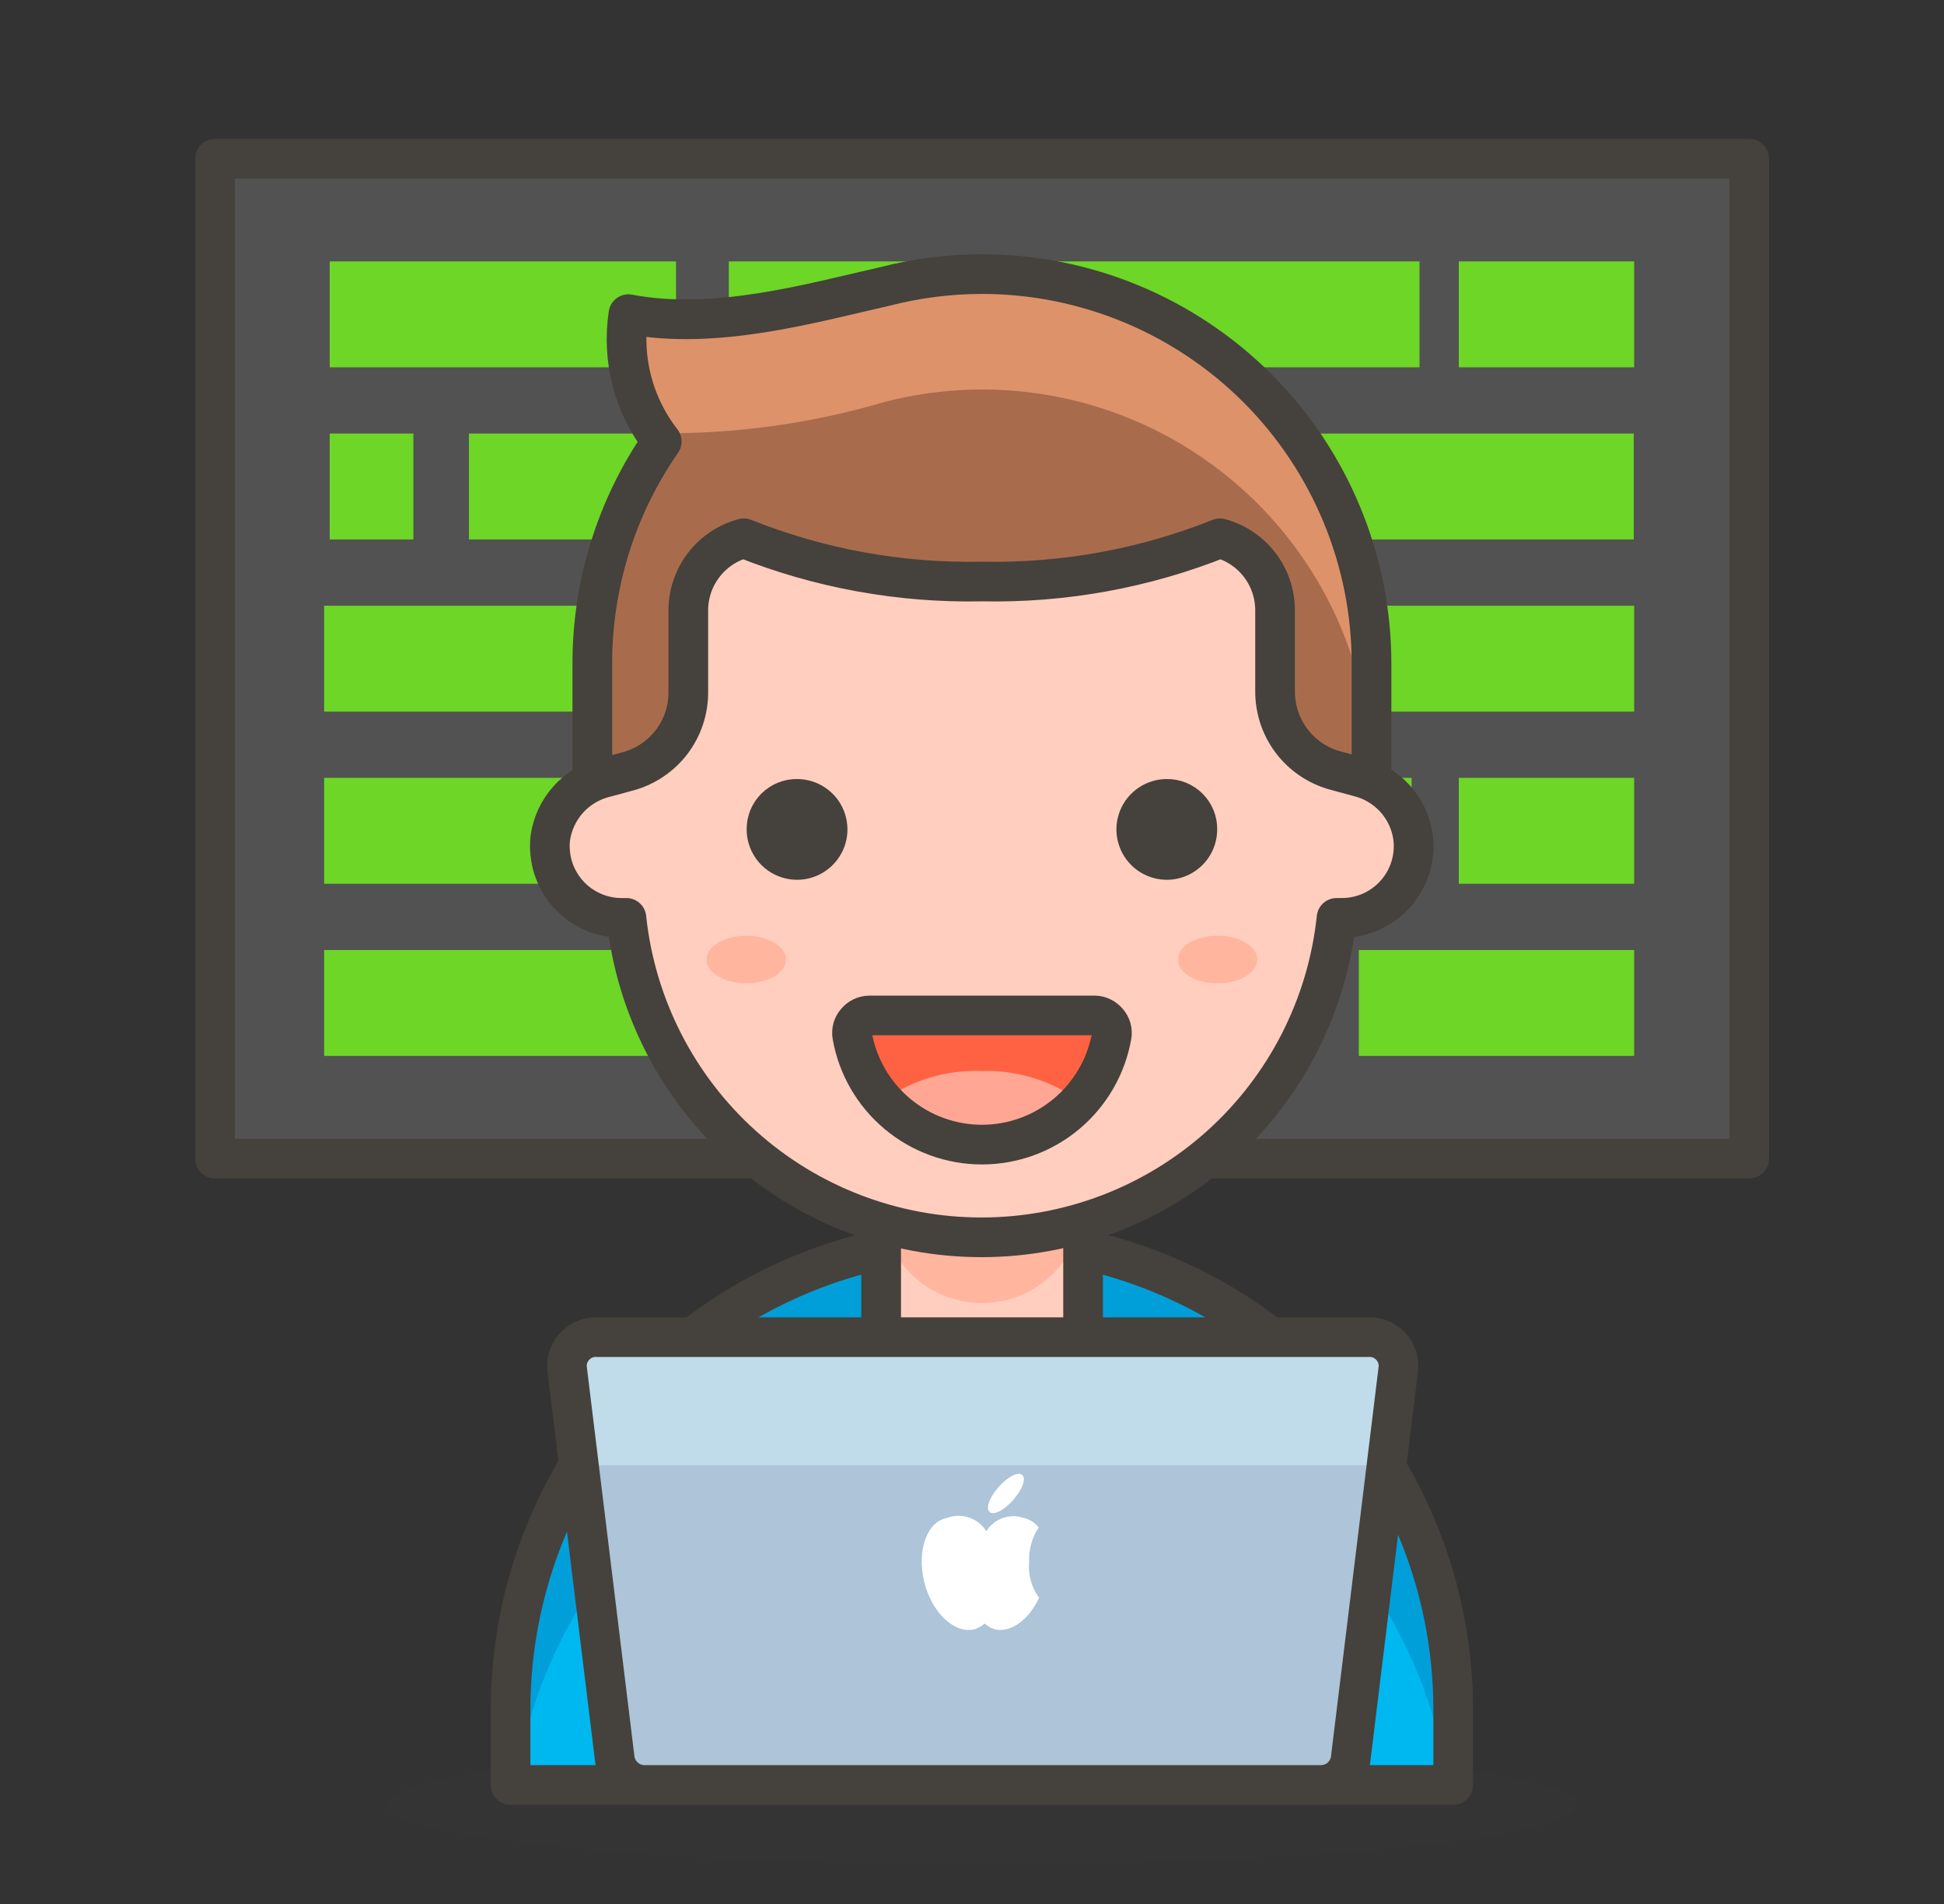 <svg xmlns="http://www.w3.org/2000/svg" width="49" height="48" viewBox="0 0 49 48" fill="none">
  <rect x="0" y="0" width="49" height="48" fill="#333333" stroke="none"/>
  <path opacity="0.15" d="M9.75 45.5C9.75 45.898 11.33 46.279 14.143 46.561C16.956 46.842 20.772 47 24.75 47C28.728 47 32.544 46.842 35.357 46.561C38.17 46.279 39.75 45.898 39.75 45.5C39.75 45.102 38.17 44.721 35.357 44.439C32.544 44.158 28.728 44 24.75 44C20.772 44 16.956 44.158 14.143 44.439C11.33 44.721 9.75 45.102 9.75 45.5Z" fill="#45413C"/>
  <path d="M5.42 4H44.09V29.21H5.42V4Z" fill="#525252" stroke="#45413C" stroke-linecap="round" stroke-linejoin="round"/>
  <path d="M8.31 6.59H17.04V9.26H8.31V6.59ZM18.37 6.59H35.78V9.26H18.37V6.59ZM36.77 6.59H41.19V9.26H36.77V6.59ZM8.31 10.93H10.42V13.6H8.31V10.93ZM11.82 10.93H20.86V13.6H11.82V10.93ZM22.21 10.93H26.73V13.6H22.21V10.93ZM27.92 10.93H41.18V13.6H27.92V10.93ZM8.17 15.27H18.23V17.94H8.17V15.27ZM19.32 15.27H41.19V17.94H19.32V15.27ZM8.17 19.61H14.93V22.28H8.17V19.61ZM16.43 19.61H31.69V22.28H16.43V19.61ZM32.93 19.61H35.58V22.28H32.93V19.61ZM36.77 19.61H41.19V22.28H36.77V19.61ZM8.17 23.95H32.93V26.62H8.17V23.95ZM34.25 23.95H41.19V26.62H34.25V23.95Z" fill="#6DD627"/>
  <path d="M24.749 31.22C27.9 31.22 30.922 32.471 33.15 34.699C35.377 36.927 36.629 39.949 36.629 43.1V45H12.869V43.1C12.869 39.949 14.121 36.927 16.349 34.699C18.577 32.471 21.598 31.22 24.749 31.22Z" fill="#00B8F0"/>
  <path d="M24.749 31.22C21.598 31.22 18.577 32.471 16.349 34.699C14.121 36.927 12.869 39.949 12.869 43.1V45H12.999C13.403 42.171 14.814 39.582 16.972 37.708C19.13 35.835 21.891 34.802 24.749 34.8C27.607 34.802 30.368 35.835 32.526 37.708C34.684 39.582 36.095 42.171 36.499 45H36.629V43.1C36.629 39.949 35.377 36.927 33.15 34.699C30.922 32.471 27.9 31.22 24.749 31.22Z" fill="#009FD9"/>
  <path d="M24.749 31.22C27.9 31.22 30.922 32.471 33.15 34.699C35.377 36.927 36.629 39.949 36.629 43.1V45H12.869V43.1C12.869 39.949 14.121 36.927 16.349 34.699C18.577 32.471 21.598 31.22 24.749 31.22Z" stroke="#45413C" stroke-linecap="round" stroke-linejoin="round"/>
  <path d="M22.211 27.17H27.301V35.11H22.211V27.17Z" fill="#FFCEBF"/>
  <path d="M24.751 27.17C24.077 27.17 23.431 27.438 22.955 27.914C22.479 28.39 22.211 29.036 22.211 29.71V30.31C22.211 30.984 22.479 31.63 22.955 32.106C23.431 32.582 24.077 32.85 24.751 32.85C25.425 32.85 26.071 32.582 26.547 32.106C27.023 31.63 27.291 30.984 27.291 30.31V29.72C27.292 29.386 27.227 29.054 27.101 28.745C26.973 28.436 26.787 28.154 26.55 27.917C26.314 27.68 26.034 27.492 25.725 27.364C25.416 27.236 25.085 27.17 24.751 27.17Z" fill="#FFB59E"/>
  <path d="M17.811 45V42.59M31.691 45V42.59M22.21 27.17H27.3V35.11H22.21V27.17Z" stroke="#45413C" stroke-linecap="round" stroke-linejoin="round"/>
  <path d="M24.75 6.91C23.927 6.911 23.107 7.015 22.31 7.22C20.45 7.64 18.03 8.34 15.84 7.92C15.754 8.484 15.785 9.06 15.929 9.612C16.074 10.164 16.329 10.68 16.68 11.13C15.538 12.774 14.928 14.729 14.93 16.73V21.87H34.57V16.73C34.57 14.126 33.535 11.628 31.694 9.786C29.852 7.945 27.354 6.91 24.75 6.91Z" fill="#A86C4D"/>
  <path d="M24.75 6.91C23.926 6.911 23.107 7.015 22.309 7.22C20.45 7.64 18.029 8.34 15.839 7.92C15.704 8.969 15.945 10.032 16.52 10.92C18.478 10.951 20.43 10.684 22.309 10.13C23.76 9.756 25.277 9.719 26.744 10.022C28.211 10.325 29.589 10.96 30.772 11.878C31.956 12.796 32.913 13.973 33.572 15.318C34.23 16.664 34.571 18.142 34.569 19.64V16.73C34.569 14.126 33.535 11.628 31.693 9.786C29.852 7.945 27.354 6.91 24.75 6.91Z" fill="#DE926A"/>
  <path d="M24.75 6.91C23.927 6.911 23.107 7.015 22.31 7.22C20.45 7.64 18.03 8.34 15.84 7.92C15.754 8.484 15.785 9.06 15.929 9.612C16.074 10.164 16.329 10.68 16.68 11.13C15.538 12.774 14.928 14.729 14.93 16.73V21.87H34.57V16.73C34.57 14.126 33.535 11.628 31.694 9.786C29.852 7.945 27.354 6.91 24.75 6.91Z" stroke="#45413C" stroke-linecap="round" stroke-linejoin="round"/>
  <path d="M35.619 21.12C35.571 20.753 35.412 20.409 35.164 20.134C34.916 19.859 34.59 19.666 34.229 19.58L33.639 19.42C33.205 19.297 32.822 19.035 32.551 18.674C32.28 18.312 32.136 17.872 32.139 17.42V15.38C32.138 14.968 32.002 14.567 31.75 14.24C31.499 13.913 31.148 13.678 30.749 13.57C28.843 14.333 26.802 14.703 24.749 14.66C22.697 14.703 20.656 14.333 18.749 13.57C18.349 13.676 17.995 13.911 17.742 14.238C17.489 14.565 17.351 14.967 17.349 15.38V17.44C17.353 17.892 17.209 18.332 16.938 18.694C16.666 19.055 16.284 19.317 15.849 19.44L15.259 19.6C14.899 19.686 14.573 19.879 14.325 20.154C14.077 20.429 13.918 20.773 13.869 21.14C13.843 21.393 13.87 21.649 13.948 21.891C14.027 22.134 14.156 22.356 14.327 22.545C14.498 22.734 14.707 22.884 14.94 22.987C15.173 23.089 15.425 23.142 15.679 23.14H15.789C16.023 25.351 17.067 27.397 18.72 28.884C20.372 30.37 22.517 31.193 24.739 31.193C26.962 31.193 29.107 30.37 30.759 28.884C32.412 27.397 33.455 25.351 33.689 23.14H33.799C34.057 23.143 34.312 23.092 34.547 22.989C34.783 22.885 34.994 22.733 35.166 22.542C35.339 22.351 35.468 22.125 35.546 21.88C35.624 21.635 35.649 21.376 35.619 21.12Z" fill="#FFCEBF" stroke="#45413C" stroke-linecap="round" stroke-linejoin="round"/>
  <path d="M19.32 20.91C19.32 21.062 19.366 21.211 19.45 21.337C19.535 21.464 19.655 21.563 19.796 21.621C19.936 21.679 20.091 21.695 20.241 21.665C20.39 21.635 20.527 21.562 20.635 21.454C20.742 21.346 20.816 21.209 20.846 21.06C20.875 20.911 20.86 20.756 20.802 20.615C20.744 20.474 20.645 20.354 20.518 20.27C20.392 20.185 20.243 20.14 20.09 20.14C19.989 20.138 19.888 20.157 19.794 20.196C19.7 20.234 19.615 20.291 19.543 20.362C19.471 20.434 19.415 20.519 19.376 20.613C19.338 20.707 19.319 20.808 19.32 20.91ZM30.18 20.91C30.18 21.062 30.135 21.211 30.051 21.337C29.966 21.464 29.846 21.563 29.705 21.621C29.564 21.679 29.41 21.695 29.26 21.665C29.111 21.635 28.974 21.562 28.866 21.454C28.758 21.346 28.685 21.209 28.655 21.06C28.625 20.911 28.641 20.756 28.699 20.615C28.757 20.474 28.856 20.354 28.983 20.27C29.109 20.185 29.258 20.14 29.41 20.14C29.512 20.138 29.613 20.157 29.707 20.196C29.801 20.234 29.886 20.291 29.958 20.362C30.03 20.434 30.086 20.519 30.125 20.613C30.163 20.707 30.182 20.808 30.18 20.91Z" fill="#45413C" stroke="#45413C" stroke-linecap="round" stroke-linejoin="round"/>
  <path d="M21.911 25.6C21.847 25.601 21.785 25.616 21.728 25.644C21.671 25.671 21.621 25.711 21.581 25.76C21.539 25.807 21.508 25.863 21.491 25.923C21.474 25.984 21.47 26.047 21.481 26.11C21.616 26.879 22.018 27.576 22.616 28.078C23.214 28.58 23.97 28.856 24.751 28.856C25.532 28.856 26.288 28.58 26.886 28.078C27.484 27.576 27.886 26.879 28.021 26.11C28.031 26.047 28.028 25.984 28.011 25.923C27.993 25.863 27.962 25.807 27.921 25.76C27.88 25.711 27.83 25.671 27.773 25.644C27.716 25.616 27.654 25.601 27.591 25.6H21.911Z" fill="#FF6242"/>
  <path d="M24.75 27C23.848 26.965 22.959 27.236 22.23 27.77C22.546 28.121 22.931 28.402 23.362 28.594C23.793 28.786 24.259 28.885 24.73 28.885C25.202 28.885 25.668 28.786 26.099 28.594C26.53 28.402 26.915 28.121 27.23 27.77C26.512 27.245 25.64 26.974 24.75 27Z" fill="#FFA694"/>
  <path d="M21.911 25.6C21.847 25.601 21.785 25.616 21.728 25.644C21.671 25.671 21.621 25.711 21.581 25.76C21.539 25.807 21.508 25.863 21.491 25.923C21.474 25.984 21.47 26.047 21.481 26.11C21.616 26.879 22.018 27.576 22.616 28.078C23.214 28.58 23.97 28.856 24.751 28.856C25.532 28.856 26.288 28.58 26.886 28.078C27.484 27.576 27.886 26.879 28.021 26.11C28.031 26.047 28.028 25.984 28.011 25.923C27.993 25.863 27.962 25.807 27.921 25.76C27.88 25.711 27.83 25.671 27.773 25.644C27.716 25.616 27.654 25.601 27.591 25.6H21.911Z" stroke="#45413C" stroke-linecap="round" stroke-linejoin="round"/>
  <path d="M17.811 24.19C17.811 24.349 17.916 24.502 18.103 24.614C18.291 24.727 18.545 24.79 18.811 24.79C19.076 24.79 19.33 24.727 19.518 24.614C19.705 24.502 19.811 24.349 19.811 24.19C19.811 24.031 19.705 23.878 19.518 23.766C19.33 23.653 19.076 23.59 18.811 23.59C18.545 23.59 18.291 23.653 18.103 23.766C17.916 23.878 17.811 24.031 17.811 24.19ZM29.691 24.19C29.691 24.349 29.796 24.502 29.983 24.614C30.171 24.727 30.425 24.79 30.691 24.79C30.956 24.79 31.21 24.727 31.398 24.614C31.585 24.502 31.691 24.349 31.691 24.19C31.691 24.031 31.585 23.878 31.398 23.766C31.21 23.653 30.956 23.59 30.691 23.59C30.425 23.59 30.171 23.653 29.983 23.766C29.796 23.878 29.691 24.031 29.691 24.19Z" fill="#FFB59E"/>
  <path d="M33.27 45H16.27C16.089 45.005 15.912 44.946 15.771 44.832C15.63 44.718 15.534 44.558 15.5 44.38L14.29 34.48C14.284 34.376 14.3 34.273 14.338 34.176C14.375 34.079 14.432 33.991 14.506 33.919C14.58 33.846 14.668 33.789 14.766 33.753C14.863 33.717 14.967 33.703 15.07 33.71H34.47C34.574 33.703 34.678 33.717 34.775 33.753C34.872 33.789 34.961 33.846 35.034 33.919C35.108 33.991 35.166 34.079 35.203 34.176C35.24 34.273 35.256 34.376 35.25 34.48L34.04 44.38C34.007 44.558 33.911 44.718 33.77 44.832C33.629 44.946 33.452 45.005 33.27 45Z" fill="#ADC4D9"/>
  <path d="M15.029 36.94H34.469C34.634 36.941 34.795 36.993 34.929 37.09L35.249 34.48C35.255 34.376 35.239 34.273 35.202 34.176C35.164 34.079 35.107 33.991 35.033 33.919C34.959 33.846 34.871 33.789 34.774 33.753C34.676 33.717 34.573 33.703 34.469 33.71H15.029C14.926 33.703 14.822 33.717 14.725 33.753C14.627 33.789 14.539 33.846 14.465 33.919C14.391 33.991 14.334 34.079 14.297 34.176C14.259 34.273 14.243 34.376 14.249 34.48L14.569 37.09C14.703 36.993 14.864 36.941 15.029 36.94Z" fill="#C0DCEB"/>
  <path d="M33.27 45H16.27C16.089 45.005 15.912 44.946 15.771 44.832C15.63 44.718 15.534 44.558 15.5 44.38L14.29 34.48C14.284 34.376 14.3 34.273 14.338 34.176C14.375 34.079 14.432 33.991 14.506 33.919C14.58 33.846 14.668 33.789 14.766 33.753C14.863 33.717 14.967 33.703 15.07 33.71H34.47C34.574 33.703 34.678 33.717 34.775 33.753C34.872 33.789 34.961 33.846 35.034 33.919C35.108 33.991 35.166 34.079 35.203 34.176C35.24 34.273 35.256 34.376 35.25 34.48L34.04 44.38C34.007 44.558 33.911 44.718 33.77 44.832C33.629 44.946 33.452 45.005 33.27 45Z" stroke="#45413C" stroke-linecap="round" stroke-linejoin="round"/>
  <path d="M25.941 39.36C25.929 39.058 26.013 38.761 26.181 38.51C26.089 38.389 25.958 38.304 25.811 38.27C25.638 38.209 25.451 38.209 25.278 38.269C25.106 38.329 24.959 38.446 24.861 38.6C24.758 38.437 24.602 38.316 24.42 38.256C24.237 38.196 24.04 38.2 23.861 38.27C23.361 38.37 23.111 39.09 23.291 39.86C23.471 40.63 24.031 41.18 24.541 41.08C24.644 41.052 24.74 41 24.821 40.93C24.896 41.002 24.989 41.054 25.091 41.08C25.501 41.16 25.941 40.82 26.191 40.28C25.997 40.014 25.907 39.687 25.941 39.36Z" fill="white"/>
  <path d="M24.943 38.114C24.965 38.138 24.999 38.149 25.041 38.146C25.083 38.144 25.134 38.128 25.189 38.1C25.245 38.072 25.304 38.032 25.364 37.983C25.425 37.934 25.484 37.876 25.539 37.814C25.594 37.751 25.644 37.685 25.685 37.619C25.726 37.553 25.758 37.489 25.779 37.43C25.8 37.372 25.809 37.319 25.806 37.277C25.803 37.235 25.788 37.203 25.762 37.184C25.739 37.162 25.706 37.153 25.663 37.156C25.621 37.159 25.571 37.175 25.516 37.204C25.461 37.232 25.402 37.272 25.343 37.32C25.284 37.369 25.225 37.426 25.171 37.487C25.116 37.549 25.067 37.614 25.026 37.679C24.985 37.744 24.953 37.808 24.932 37.866C24.911 37.924 24.901 37.976 24.902 38.019C24.904 38.062 24.918 38.094 24.942 38.114" fill="white"/>
</svg>